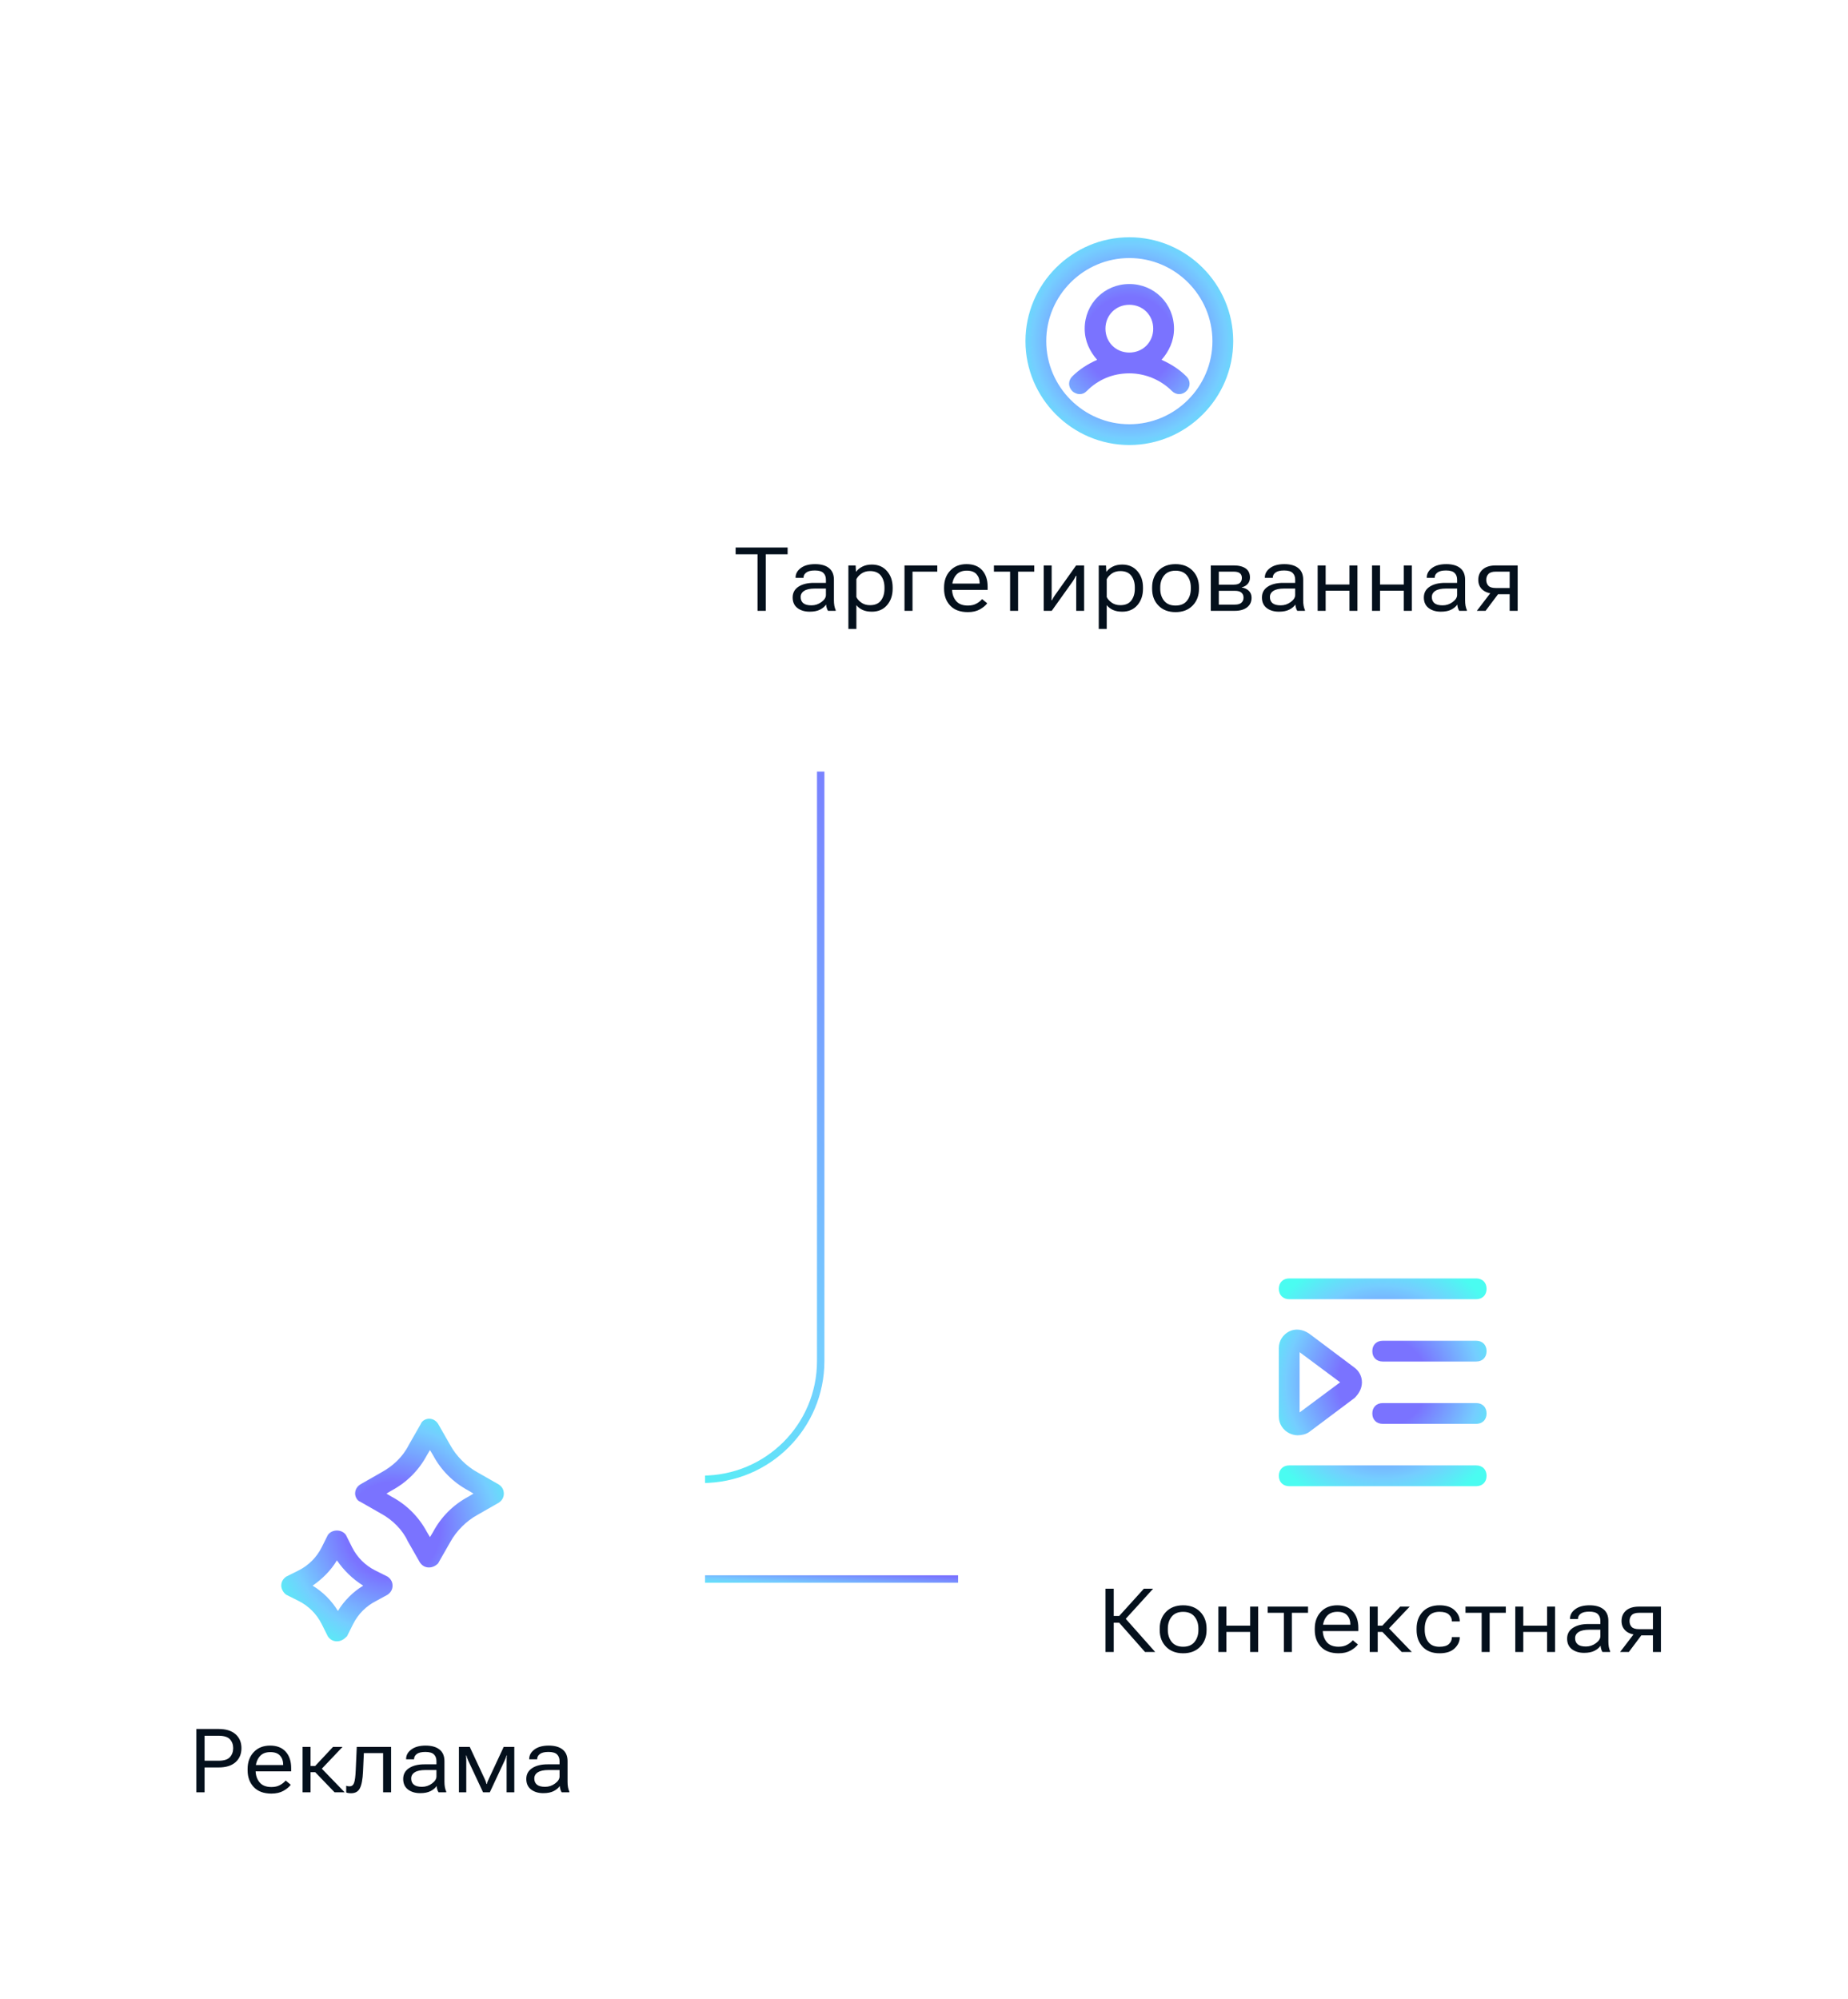 <svg width="343" height="371" viewBox="0 0 343 371" fill="none" xmlns="http://www.w3.org/2000/svg">
<path d="M124.062 293.043H177.827" stroke="url(#paint0_linear_493_80977)" stroke-width="1.377"/>
<path d="M124.066 274.543L130.33 274.543C142.489 274.543 152.326 264.73 152.326 252.603L152.328 136.819" stroke="url(#paint1_linear_493_80977)" stroke-width="1.377"/>
<g filter="url(#filter0_dd_493_80977)">
<rect x="9" y="227.265" width="120.134" height="131.735" rx="16.525" fill="white"/>
<path d="M77.893 287.449C77.142 287.449 76.579 287.074 76.203 286.51L73.95 282.567C73.011 280.501 71.133 278.624 69.068 277.497L65.124 275.244C64.561 275.056 64.186 274.305 64.186 273.741C64.186 272.99 64.561 272.427 65.124 272.051L69.068 269.798C71.133 268.671 73.011 266.981 74.138 264.728L76.391 260.785C76.579 260.221 77.33 259.846 77.893 259.846C78.644 259.846 79.207 260.221 79.583 260.785L81.836 264.728C82.963 266.794 84.841 268.671 86.906 269.798L90.849 272.051C91.413 272.427 91.788 272.99 91.788 273.741C91.788 274.492 91.413 275.056 90.849 275.431L86.906 277.685C84.841 278.811 82.963 280.689 81.836 282.755L79.583 286.698C79.207 287.074 78.644 287.449 77.893 287.449ZM70.007 273.741L70.945 274.305C73.762 275.807 76.015 278.06 77.518 280.877L78.081 281.816L78.644 280.877C80.146 278.06 82.4 275.807 85.216 274.305L86.155 273.741L85.216 273.178C82.4 271.676 80.146 269.422 78.644 266.606L78.081 265.667L77.518 266.606C76.015 269.422 73.762 271.676 70.945 273.178L70.007 273.741Z" fill="url(#paint2_radial_493_80977)"/>
<path d="M60.804 301.157C60.053 301.157 59.49 300.782 59.114 300.218L57.988 297.965C57.049 296.087 55.547 294.585 53.669 293.646L51.416 292.519C50.852 292.144 50.477 291.393 50.477 290.829C50.477 290.078 50.852 289.515 51.416 289.139L53.669 288.013C55.547 287.074 57.049 285.572 57.988 283.694L59.114 281.44C59.865 280.314 61.743 280.314 62.494 281.44L63.621 283.694C64.56 285.572 66.062 287.074 67.94 288.013L70.193 289.139C70.756 289.515 71.132 290.078 71.132 290.829C71.132 291.58 70.756 292.144 70.193 292.519L68.127 293.646C66.25 294.585 64.748 296.087 63.809 297.965L62.682 300.218C62.119 300.782 61.555 301.157 60.804 301.157ZM56.298 290.829C58.175 291.956 59.865 293.646 60.992 295.524C62.119 293.646 63.809 291.956 65.686 290.829C63.621 289.515 62.119 288.013 60.804 286.135C59.678 288.013 58.175 289.515 56.298 290.829Z" fill="url(#paint3_radial_493_80977)"/>
<path d="M34.712 329.173V317.425H38.843C40.209 317.425 41.258 317.748 41.989 318.394C42.721 319.034 43.087 319.897 43.087 320.984C43.087 322.07 42.721 322.939 41.989 323.59C41.258 324.241 40.209 324.566 38.843 324.566H36.245V329.173H34.712ZM36.245 323.316H38.843C39.849 323.316 40.551 323.092 40.949 322.646C41.352 322.199 41.554 321.645 41.554 320.984C41.554 320.322 41.352 319.773 40.949 319.338C40.551 318.902 39.849 318.684 38.843 318.684H36.245V323.316ZM44.232 325.091V324.832C44.232 323.563 44.611 322.525 45.37 321.718C46.134 320.911 47.145 320.508 48.404 320.508C49.657 320.508 50.623 320.884 51.3 321.637C51.978 322.39 52.317 323.407 52.317 324.687V325.292H45.104V324.114H50.832V324.001C50.832 323.35 50.639 322.807 50.252 322.371C49.864 321.936 49.262 321.718 48.444 321.718C47.535 321.718 46.852 322.016 46.395 322.614C45.943 323.205 45.717 323.945 45.717 324.832V325.091C45.717 325.978 45.956 326.718 46.435 327.309C46.914 327.901 47.653 328.197 48.654 328.197C49.267 328.197 49.791 328.079 50.227 327.842C50.668 327.605 51.023 327.323 51.292 326.995L52.244 327.777C51.954 328.176 51.502 328.549 50.889 328.899C50.281 329.243 49.536 329.415 48.654 329.415C47.228 329.415 46.134 329.012 45.37 328.205C44.611 327.398 44.232 326.36 44.232 325.091ZM60.369 329.173L56.69 325.349L57.586 324.356L62.241 329.173H60.369ZM55.173 324.292H56.771L60.087 320.75H61.854L57.392 325.446H55.173V324.292ZM55.915 320.75V329.173H54.431V320.75H55.915ZM65.807 321.903L65.654 325.308C65.589 326.745 65.398 327.777 65.081 328.407C64.769 329.036 64.218 329.351 63.427 329.351C63.233 329.351 63.061 329.337 62.91 329.311C62.76 329.289 62.633 329.254 62.531 329.206V327.963C62.623 328.001 62.717 328.028 62.814 328.044C62.91 328.06 63.023 328.068 63.153 328.068C63.561 328.068 63.841 327.855 63.992 327.431C64.148 327.006 64.25 326.228 64.298 325.099L64.492 320.75H70.866V329.173H69.382V321.903H65.807ZM73.109 326.696C73.109 325.836 73.469 325.169 74.19 324.695C74.916 324.222 75.868 323.985 77.046 323.985H79.281V323.396C79.281 322.864 79.126 322.447 78.814 322.146C78.501 321.839 77.972 321.686 77.224 321.686C76.498 321.686 75.965 321.815 75.626 322.073C75.293 322.326 75.126 322.638 75.126 323.009V323.057H73.65V323.001C73.65 322.302 73.972 321.713 74.618 321.234C75.263 320.75 76.148 320.508 77.272 320.508C78.386 320.508 79.246 320.752 79.854 321.242C80.462 321.726 80.766 322.444 80.766 323.396V327.237C80.766 327.587 80.793 327.917 80.847 328.229C80.906 328.536 80.989 328.808 81.097 329.044V329.173H79.669C79.583 329.039 79.505 328.864 79.435 328.649C79.37 328.434 79.33 328.219 79.314 328.003C79.093 328.358 78.727 328.67 78.216 328.939C77.711 329.203 77.06 329.335 76.264 329.335C75.349 329.335 74.594 329.109 73.996 328.657C73.405 328.2 73.109 327.546 73.109 326.696ZM74.594 326.616C74.594 327.105 74.755 327.484 75.078 327.753C75.4 328.022 75.906 328.157 76.595 328.157C77.283 328.157 77.902 327.952 78.45 327.543C79.004 327.135 79.281 326.699 79.281 326.236V325.042H77.224C76.358 325.042 75.702 325.182 75.255 325.462C74.814 325.741 74.594 326.126 74.594 326.616ZM83.453 329.173V320.75H85.462L88.189 326.599C88.334 326.911 88.426 327.129 88.463 327.253C88.506 327.371 88.541 327.498 88.568 327.632H88.649C88.676 327.498 88.708 327.371 88.746 327.253C88.789 327.135 88.883 326.922 89.028 326.616L91.763 320.75H93.732V329.173H92.304V323.412C92.304 323.1 92.307 322.874 92.312 322.735C92.323 322.589 92.336 322.458 92.352 322.339H92.28C92.253 322.452 92.218 322.576 92.175 322.71C92.137 322.839 92.051 323.047 91.917 323.332L89.189 329.173H87.931L85.187 323.316C85.08 323.073 85.002 322.88 84.953 322.735C84.905 322.584 84.87 322.452 84.849 322.339H84.768C84.784 322.452 84.795 322.581 84.8 322.726C84.811 322.866 84.816 323.079 84.816 323.364V329.173H83.453ZM95.959 326.696C95.959 325.836 96.319 325.169 97.04 324.695C97.766 324.222 98.718 323.985 99.896 323.985H102.131V323.396C102.131 322.864 101.975 322.447 101.663 322.146C101.351 321.839 100.821 321.686 100.074 321.686C99.348 321.686 98.815 321.815 98.476 322.073C98.143 322.326 97.976 322.638 97.976 323.009V323.057H96.499V323.001C96.499 322.302 96.822 321.713 97.468 321.234C98.113 320.75 98.998 320.508 100.122 320.508C101.236 320.508 102.096 320.752 102.704 321.242C103.312 321.726 103.616 322.444 103.616 323.396V327.237C103.616 327.587 103.643 327.917 103.697 328.229C103.756 328.536 103.839 328.808 103.947 329.044V329.173H102.519C102.432 329.039 102.354 328.864 102.285 328.649C102.22 328.434 102.18 328.219 102.164 328.003C101.943 328.358 101.577 328.67 101.066 328.939C100.561 329.203 99.91 329.335 99.114 329.335C98.199 329.335 97.443 329.109 96.846 328.657C96.255 328.2 95.959 327.546 95.959 326.696ZM97.443 326.616C97.443 327.105 97.605 327.484 97.927 327.753C98.25 328.022 98.756 328.157 99.444 328.157C100.133 328.157 100.752 327.952 101.3 327.543C101.854 327.135 102.131 326.699 102.131 326.236V325.042H100.074C99.208 325.042 98.552 325.182 98.105 325.462C97.664 325.741 97.443 326.126 97.443 326.616Z" fill="#04101C"/>
</g>
<g filter="url(#filter1_dd_493_80977)">
<rect x="110.277" y="8" width="195.217" height="131.735" rx="16.525" fill="white"/>
<path d="M207.886 40.581C197.283 40.581 188.607 49.257 188.607 59.86C188.607 70.463 197.283 79.138 207.886 79.138C218.489 79.138 227.165 70.463 227.165 59.86C227.165 49.257 218.489 40.581 207.886 40.581ZM207.886 75.283C199.403 75.283 192.463 68.342 192.463 59.86C192.463 51.377 199.403 44.437 207.886 44.437C216.369 44.437 223.309 51.377 223.309 59.86C223.309 68.342 216.369 75.283 207.886 75.283Z" fill="url(#paint4_radial_493_80977)"/>
<path d="M218.489 66.415C217.14 65.065 215.598 64.101 213.863 63.33C215.212 61.788 216.176 59.86 216.176 57.546C216.176 52.919 212.513 49.257 207.886 49.257C203.259 49.257 199.596 52.919 199.596 57.546C199.596 59.86 200.56 61.788 201.91 63.33C200.175 64.101 198.632 65.065 197.283 66.415C196.512 67.186 196.512 68.342 197.283 69.114C197.668 69.499 198.247 69.692 198.632 69.692C199.211 69.692 199.596 69.499 199.982 69.114C202.103 66.993 204.802 65.836 207.886 65.836C210.778 65.836 213.67 66.993 215.79 69.114C216.562 69.885 217.718 69.885 218.489 69.114C219.261 68.342 219.261 67.186 218.489 66.415ZM203.452 57.546C203.452 55.04 205.38 53.112 207.886 53.112C210.392 53.112 212.32 55.04 212.32 57.546C212.32 60.053 210.392 61.98 207.886 61.98C205.38 61.98 203.452 60.053 203.452 57.546Z" fill="url(#paint5_radial_493_80977)"/>
<path d="M134.811 99.419V98.161H144.461V99.419H140.402V109.909H138.877V99.419H134.811ZM145.396 107.432C145.396 106.571 145.757 105.904 146.477 105.431C147.204 104.957 148.156 104.721 149.334 104.721H151.569V104.132C151.569 103.599 151.413 103.182 151.101 102.881C150.789 102.574 150.259 102.421 149.511 102.421C148.785 102.421 148.253 102.55 147.914 102.808C147.58 103.061 147.413 103.373 147.413 103.744V103.793H145.937V103.736C145.937 103.037 146.26 102.448 146.905 101.969C147.551 101.485 148.435 101.243 149.56 101.243C150.673 101.243 151.534 101.488 152.142 101.977C152.749 102.461 153.053 103.179 153.053 104.132V107.972C153.053 108.322 153.08 108.653 153.134 108.965C153.193 109.271 153.277 109.543 153.384 109.78V109.909H151.956C151.87 109.774 151.792 109.599 151.722 109.384C151.658 109.169 151.617 108.954 151.601 108.739C151.38 109.094 151.015 109.406 150.504 109.675C149.998 109.938 149.347 110.07 148.551 110.07C147.637 110.07 146.881 109.844 146.284 109.392C145.692 108.935 145.396 108.282 145.396 107.432ZM146.881 107.351C146.881 107.84 147.042 108.22 147.365 108.489C147.688 108.758 148.193 108.892 148.882 108.892C149.57 108.892 150.189 108.688 150.738 108.279C151.292 107.87 151.569 107.434 151.569 106.972V105.778H149.511C148.645 105.778 147.989 105.917 147.543 106.197C147.101 106.477 146.881 106.861 146.881 107.351ZM155.74 113.273V101.485H157.087L157.152 102.647H157.184C157.437 102.281 157.816 101.969 158.322 101.711C158.828 101.453 159.419 101.324 160.097 101.324C161.264 101.324 162.198 101.724 162.897 102.526C163.601 103.322 163.954 104.336 163.954 105.568V105.818C163.954 107.055 163.601 108.074 162.897 108.876C162.198 109.672 161.264 110.07 160.097 110.07C159.419 110.07 158.841 109.96 158.362 109.739C157.889 109.513 157.51 109.217 157.225 108.852V113.273H155.74ZM157.225 107.351C157.413 107.744 157.725 108.093 158.161 108.4C158.596 108.706 159.126 108.86 159.75 108.86C160.675 108.86 161.353 108.572 161.783 107.996C162.219 107.421 162.437 106.695 162.437 105.818V105.568C162.437 104.696 162.219 103.973 161.783 103.397C161.353 102.822 160.675 102.534 159.75 102.534C159.126 102.534 158.596 102.687 158.161 102.994C157.73 103.3 157.418 103.65 157.225 104.043V107.351ZM166.156 101.485H172.24V102.639H167.641V109.909H166.156V101.485ZM173.498 105.826V105.568C173.498 104.298 173.878 103.26 174.636 102.453C175.4 101.646 176.411 101.243 177.67 101.243C178.923 101.243 179.889 101.62 180.567 102.373C181.244 103.126 181.583 104.142 181.583 105.423V106.028H174.37V104.85H180.099V104.737C180.099 104.086 179.905 103.543 179.518 103.107C179.13 102.671 178.528 102.453 177.71 102.453C176.801 102.453 176.118 102.752 175.661 103.349C175.209 103.941 174.983 104.68 174.983 105.568V105.826C174.983 106.714 175.222 107.453 175.701 108.045C176.18 108.637 176.919 108.932 177.92 108.932C178.533 108.932 179.058 108.814 179.493 108.577C179.934 108.341 180.289 108.058 180.558 107.73L181.511 108.513C181.22 108.911 180.768 109.285 180.155 109.634C179.547 109.979 178.802 110.151 177.92 110.151C176.495 110.151 175.4 109.747 174.636 108.94C173.878 108.134 173.498 107.095 173.498 105.826ZM182.753 102.639V101.485H190.241V102.639H187.239V109.909H185.754V102.639H182.753ZM191.999 109.909V101.485H193.468V106.875C193.468 107.036 193.465 107.216 193.46 107.415C193.454 107.609 193.449 107.789 193.443 107.956H193.516C193.591 107.811 193.672 107.66 193.758 107.504C193.85 107.348 193.952 107.19 194.065 107.028L198.01 101.485H199.495V109.909H198.026V104.527C198.026 104.36 198.029 104.177 198.034 103.978C198.045 103.774 198.056 103.588 198.067 103.421H197.97C197.9 103.561 197.819 103.715 197.728 103.881C197.642 104.043 197.542 104.207 197.429 104.374L193.484 109.909H191.999ZM202.206 113.273V101.485H203.553L203.618 102.647H203.65C203.903 102.281 204.282 101.969 204.788 101.711C205.293 101.453 205.885 101.324 206.563 101.324C207.73 101.324 208.663 101.724 209.363 102.526C210.067 103.322 210.42 104.336 210.42 105.568V105.818C210.42 107.055 210.067 108.074 209.363 108.876C208.663 109.672 207.73 110.07 206.563 110.07C205.885 110.07 205.307 109.96 204.828 109.739C204.355 109.513 203.975 109.217 203.69 108.852V113.273H202.206ZM203.69 107.351C203.879 107.744 204.191 108.093 204.626 108.4C205.062 108.706 205.592 108.86 206.216 108.86C207.141 108.86 207.819 108.572 208.249 107.996C208.685 107.421 208.903 106.695 208.903 105.818V105.568C208.903 104.696 208.685 103.973 208.249 103.397C207.819 102.822 207.141 102.534 206.216 102.534C205.592 102.534 205.062 102.687 204.626 102.994C204.196 103.3 203.884 103.65 203.69 104.043V107.351ZM212.114 105.826V105.568C212.114 104.298 212.506 103.26 213.292 102.453C214.082 101.646 215.139 101.243 216.463 101.243C217.781 101.243 218.835 101.646 219.626 102.453C220.416 103.26 220.812 104.298 220.812 105.568V105.826C220.812 107.095 220.416 108.134 219.626 108.94C218.835 109.747 217.781 110.151 216.463 110.151C215.139 110.151 214.082 109.747 213.292 108.94C212.506 108.134 212.114 107.095 212.114 105.826ZM213.622 105.568V105.826C213.622 106.708 213.862 107.448 214.341 108.045C214.819 108.637 215.527 108.932 216.463 108.932C217.399 108.932 218.103 108.637 218.577 108.045C219.055 107.448 219.295 106.708 219.295 105.826V105.568C219.295 104.68 219.055 103.941 218.577 103.349C218.103 102.757 217.399 102.461 216.463 102.461C215.527 102.461 214.819 102.757 214.341 103.349C213.862 103.941 213.622 104.68 213.622 105.568ZM223.006 109.909V101.485H227.25C228.202 101.485 228.945 101.671 229.477 102.042C230.01 102.413 230.276 102.975 230.276 103.728C230.276 104.201 230.136 104.597 229.856 104.914C229.582 105.226 229.211 105.439 228.743 105.552V105.576C229.302 105.667 229.746 105.877 230.074 106.205C230.408 106.533 230.574 106.956 230.574 107.472C230.574 108.241 230.292 108.841 229.727 109.271C229.168 109.696 228.42 109.909 227.484 109.909H223.006ZM224.491 105.051H227.25C227.793 105.051 228.183 104.941 228.42 104.721C228.657 104.495 228.775 104.191 228.775 103.809C228.775 103.432 228.657 103.144 228.42 102.945C228.183 102.741 227.793 102.639 227.25 102.639H224.491V105.051ZM224.491 108.755H227.484C228.038 108.755 228.442 108.637 228.694 108.4C228.953 108.163 229.082 107.851 229.082 107.464C229.082 107.082 228.955 106.775 228.702 106.544C228.45 106.313 228.044 106.197 227.484 106.197H224.491V108.755ZM232.494 107.432C232.494 106.571 232.855 105.904 233.576 105.431C234.302 104.957 235.254 104.721 236.432 104.721H238.667V104.132C238.667 103.599 238.511 103.182 238.199 102.881C237.887 102.574 237.357 102.421 236.609 102.421C235.883 102.421 235.351 102.55 235.012 102.808C234.678 103.061 234.512 103.373 234.512 103.744V103.793H233.035V103.736C233.035 103.037 233.358 102.448 234.003 101.969C234.649 101.485 235.534 101.243 236.658 101.243C237.771 101.243 238.632 101.488 239.24 101.977C239.848 102.461 240.152 103.179 240.152 104.132V107.972C240.152 108.322 240.178 108.653 240.232 108.965C240.291 109.271 240.375 109.543 240.482 109.78V109.909H239.054C238.968 109.774 238.89 109.599 238.82 109.384C238.756 109.169 238.715 108.954 238.699 108.739C238.479 109.094 238.113 109.406 237.602 109.675C237.096 109.938 236.445 110.07 235.649 110.07C234.735 110.07 233.979 109.844 233.382 109.392C232.79 108.935 232.494 108.282 232.494 107.432ZM233.979 107.351C233.979 107.84 234.14 108.22 234.463 108.489C234.786 108.758 235.292 108.892 235.98 108.892C236.669 108.892 237.287 108.688 237.836 108.279C238.39 107.87 238.667 107.434 238.667 106.972V105.778H236.609C235.743 105.778 235.087 105.917 234.641 106.197C234.2 106.477 233.979 106.861 233.979 107.351ZM242.838 101.485H244.323V105.027H248.736V101.485H250.221V109.909H248.736V106.181H244.323V109.909H242.838V101.485ZM252.932 101.485H254.416V105.027H258.83V101.485H260.314V109.909H258.83V106.181H254.416V109.909H252.932V101.485ZM262.549 107.432C262.549 106.571 262.91 105.904 263.63 105.431C264.357 104.957 265.309 104.721 266.487 104.721H268.722V104.132C268.722 103.599 268.566 103.182 268.254 102.881C267.942 102.574 267.412 102.421 266.664 102.421C265.938 102.421 265.405 102.55 265.067 102.808C264.733 103.061 264.566 103.373 264.566 103.744V103.793H263.09V103.736C263.09 103.037 263.412 102.448 264.058 101.969C264.703 101.485 265.588 101.243 266.713 101.243C267.826 101.243 268.687 101.488 269.295 101.977C269.902 102.461 270.206 103.179 270.206 104.132V107.972C270.206 108.322 270.233 108.653 270.287 108.965C270.346 109.271 270.43 109.543 270.537 109.78V109.909H269.109C269.023 109.774 268.945 109.599 268.875 109.384C268.81 109.169 268.77 108.954 268.754 108.739C268.533 109.094 268.168 109.406 267.657 109.675C267.151 109.938 266.5 110.07 265.704 110.07C264.79 110.07 264.034 109.844 263.437 109.392C262.845 108.935 262.549 108.282 262.549 107.432ZM264.034 107.351C264.034 107.84 264.195 108.22 264.518 108.489C264.841 108.758 265.346 108.892 266.035 108.892C266.723 108.892 267.342 108.688 267.891 108.279C268.445 107.87 268.722 107.434 268.722 106.972V105.778H266.664C265.798 105.778 265.142 105.917 264.695 106.197C264.254 106.477 264.034 106.861 264.034 107.351ZM274.006 109.909H272.384L275.16 106.278L276.637 106.407L274.006 109.909ZM278.476 109.909V106.826H276.072L275.902 106.738C274.853 106.738 274.049 106.506 273.49 106.044C272.93 105.576 272.651 104.949 272.651 104.164C272.651 103.352 272.93 102.703 273.49 102.219C274.055 101.73 274.859 101.485 275.902 101.485H279.961V109.909H278.476ZM275.902 105.673H278.476V102.639H275.902C275.252 102.639 274.794 102.784 274.531 103.075C274.267 103.36 274.135 103.723 274.135 104.164C274.135 104.61 274.264 104.973 274.523 105.253C274.786 105.533 275.246 105.673 275.902 105.673Z" fill="#04101C"/>
</g>
<g filter="url(#filter2_dd_493_80977)">
<rect x="177.828" y="201.227" width="154.172" height="131.735" rx="16.525" fill="white"/>
<path d="M272.265 237.663H237.563C236.406 237.663 235.635 236.892 235.635 235.735C235.635 234.579 236.406 233.808 237.563 233.808H272.265C273.421 233.808 274.193 234.579 274.193 235.735C274.193 236.892 273.421 237.663 272.265 237.663Z" fill="url(#paint6_radial_493_80977)"/>
<path d="M272.265 260.798H254.914C253.757 260.798 252.986 260.027 252.986 258.87C252.986 257.713 253.757 256.942 254.914 256.942H272.265C273.421 256.942 274.193 257.713 274.193 258.87C274.193 260.027 273.421 260.798 272.265 260.798Z" fill="url(#paint7_radial_493_80977)"/>
<path d="M272.265 249.231H254.914C253.757 249.231 252.986 248.459 252.986 247.303C252.986 246.146 253.757 245.375 254.914 245.375H272.265C273.421 245.375 274.193 246.146 274.193 247.303C274.193 248.459 273.421 249.231 272.265 249.231Z" fill="url(#paint8_radial_493_80977)"/>
<path d="M272.265 272.365H237.563C236.406 272.365 235.635 271.594 235.635 270.437C235.635 269.28 236.406 268.509 237.563 268.509H272.265C273.421 268.509 274.193 269.28 274.193 270.437C274.193 271.594 273.421 272.365 272.265 272.365Z" fill="url(#paint9_radial_493_80977)"/>
<path d="M239.105 262.918C238.527 262.918 237.949 262.726 237.563 262.533C236.406 261.955 235.635 260.798 235.635 259.448V246.724C235.635 245.375 236.406 244.218 237.563 243.64C238.72 243.061 240.069 243.254 241.226 244.025L249.709 250.387C250.48 250.966 251.058 251.93 251.058 253.086C251.058 254.243 250.48 255.207 249.709 255.978L241.226 262.34C240.648 262.726 239.877 262.918 239.105 262.918ZM239.491 247.495V258.677L247.01 253.086L239.491 247.495Z" fill="url(#paint10_radial_493_80977)"/>
<path d="M210.796 303.135L205.535 297.173L206.802 296.511L212.684 303.135H210.796ZM204.22 296.446H206.011L210.586 291.387H212.305L206.56 297.705H204.22V296.446ZM203.454 303.135V291.387H204.987V303.135H203.454ZM213.523 299.053V298.794C213.523 297.525 213.916 296.487 214.701 295.68C215.492 294.873 216.549 294.47 217.872 294.47C219.19 294.47 220.244 294.873 221.035 295.68C221.826 296.487 222.221 297.525 222.221 298.794V299.053C222.221 300.322 221.826 301.36 221.035 302.167C220.244 302.974 219.19 303.377 217.872 303.377C216.549 303.377 215.492 302.974 214.701 302.167C213.916 301.36 213.523 300.322 213.523 299.053ZM215.032 298.794V299.053C215.032 299.935 215.271 300.674 215.75 301.271C216.229 301.863 216.936 302.159 217.872 302.159C218.808 302.159 219.513 301.863 219.986 301.271C220.465 300.674 220.704 299.935 220.704 299.053V298.794C220.704 297.907 220.465 297.167 219.986 296.575C219.513 295.984 218.808 295.688 217.872 295.688C216.936 295.688 216.229 295.984 215.75 296.575C215.271 297.167 215.032 297.907 215.032 298.794ZM224.415 294.712H225.9V298.254H230.313V294.712H231.798V303.135H230.313V299.408H225.9V303.135H224.415V294.712ZM233.565 295.865V294.712H241.053V295.865H238.051V303.135H236.566V295.865H233.565ZM242.303 299.053V298.794C242.303 297.525 242.682 296.487 243.441 295.68C244.204 294.873 245.216 294.47 246.474 294.47C247.728 294.47 248.693 294.846 249.371 295.599C250.049 296.352 250.388 297.369 250.388 298.649V299.254H243.174V298.076H248.903V297.963C248.903 297.312 248.709 296.769 248.322 296.333C247.935 295.898 247.332 295.68 246.515 295.68C245.606 295.68 244.922 295.978 244.465 296.575C244.013 297.167 243.787 297.907 243.787 298.794V299.053C243.787 299.94 244.027 300.68 244.506 301.271C244.984 301.863 245.724 302.159 246.724 302.159C247.338 302.159 247.862 302.041 248.298 301.804C248.739 301.567 249.094 301.285 249.363 300.957L250.315 301.739C250.025 302.137 249.573 302.511 248.959 302.861C248.352 303.205 247.607 303.377 246.724 303.377C245.299 303.377 244.204 302.974 243.441 302.167C242.682 301.36 242.303 300.322 242.303 299.053ZM258.44 303.135L254.761 299.311L255.656 298.318L260.312 303.135H258.44ZM253.244 298.254H254.841L258.157 294.712H259.924L255.462 299.408H253.244V298.254ZM253.986 294.712V303.135H252.501V294.712H253.986ZM261.199 299.053V298.794C261.199 297.519 261.576 296.481 262.329 295.68C263.087 294.873 264.131 294.47 265.459 294.47C266.686 294.47 267.616 294.773 268.251 295.381C268.891 295.984 269.211 296.662 269.211 297.415V297.463H267.751V297.415C267.751 296.941 267.568 296.535 267.202 296.196C266.842 295.852 266.261 295.68 265.459 295.68C264.518 295.68 263.824 295.976 263.378 296.567C262.931 297.159 262.708 297.901 262.708 298.794V299.053C262.708 299.94 262.931 300.682 263.378 301.279C263.824 301.871 264.515 302.167 265.451 302.167C266.258 302.167 266.842 301.998 267.202 301.659C267.568 301.314 267.751 300.903 267.751 300.424V300.376H269.211V300.424C269.211 301.183 268.891 301.866 268.251 302.474C267.616 303.076 266.683 303.377 265.451 303.377C264.128 303.377 263.087 302.977 262.329 302.175C261.576 301.368 261.199 300.327 261.199 299.053ZM270.276 295.865V294.712H277.764V295.865H274.762V303.135H273.277V295.865H270.276ZM279.522 294.712H281.007V298.254H285.42V294.712H286.905V303.135H285.42V299.408H281.007V303.135H279.522V294.712ZM289.14 300.658C289.14 299.798 289.5 299.131 290.221 298.657C290.947 298.184 291.899 297.947 293.077 297.947H295.312V297.358C295.312 296.826 295.156 296.409 294.844 296.107C294.532 295.801 294.002 295.648 293.255 295.648C292.529 295.648 291.996 295.777 291.657 296.035C291.324 296.288 291.157 296.6 291.157 296.971V297.019H289.68V296.963C289.68 296.263 290.003 295.674 290.649 295.196C291.294 294.712 292.179 294.47 293.303 294.47C294.417 294.47 295.277 294.714 295.885 295.204C296.493 295.688 296.797 296.406 296.797 297.358V301.199C296.797 301.548 296.824 301.879 296.878 302.191C296.937 302.498 297.02 302.769 297.128 303.006V303.135H295.7C295.613 303.001 295.535 302.826 295.466 302.611C295.401 302.396 295.361 302.18 295.345 301.965C295.124 302.32 294.758 302.632 294.247 302.901C293.742 303.165 293.091 303.297 292.295 303.297C291.38 303.297 290.624 303.071 290.027 302.619C289.436 302.162 289.14 301.508 289.14 300.658ZM290.624 300.577C290.624 301.067 290.786 301.446 291.108 301.715C291.431 301.984 291.937 302.119 292.625 302.119C293.314 302.119 293.933 301.914 294.481 301.505C295.035 301.097 295.312 300.661 295.312 300.198V299.004H293.255C292.389 299.004 291.732 299.144 291.286 299.424C290.845 299.703 290.624 300.088 290.624 300.577ZM300.597 303.135H298.975L301.751 299.504L303.227 299.633L300.597 303.135ZM305.067 303.135V300.053H302.662L302.493 299.964C301.444 299.964 300.64 299.733 300.08 299.27C299.521 298.802 299.241 298.176 299.241 297.39C299.241 296.578 299.521 295.93 300.08 295.446C300.645 294.956 301.449 294.712 302.493 294.712H306.552V303.135H305.067ZM302.493 298.899H305.067V295.865H302.493C301.842 295.865 301.385 296.011 301.121 296.301C300.858 296.586 300.726 296.949 300.726 297.39C300.726 297.837 300.855 298.2 301.113 298.48C301.377 298.759 301.837 298.899 302.493 298.899Z" fill="#04101C"/>
</g>
<defs>
<filter id="filter0_dd_493_80977" x="0" y="219.265" width="140.134" height="151.735" filterUnits="userSpaceOnUse" color-interpolation-filters="sRGB">
<feFlood flood-opacity="0" result="BackgroundImageFix"/>
<feColorMatrix in="SourceAlpha" type="matrix" values="0 0 0 0 0 0 0 0 0 0 0 0 0 0 0 0 0 0 127 0" result="hardAlpha"/>
<feOffset dx="1" dy="2"/>
<feGaussianBlur stdDeviation="5"/>
<feComposite in2="hardAlpha" operator="out"/>
<feColorMatrix type="matrix" values="0 0 0 0 0.008 0 0 0 0 0.045 0 0 0 0 0.08 0 0 0 0.04 0"/>
<feBlend mode="normal" in2="BackgroundImageFix" result="effect1_dropShadow_493_80977"/>
<feColorMatrix in="SourceAlpha" type="matrix" values="0 0 0 0 0 0 0 0 0 0 0 0 0 0 0 0 0 0 127 0" result="hardAlpha"/>
<feOffset dx="0.726" dy="1.452"/>
<feGaussianBlur stdDeviation="3.631"/>
<feComposite in2="hardAlpha" operator="out"/>
<feColorMatrix type="matrix" values="0 0 0 0 0.008 0 0 0 0 0.045 0 0 0 0 0.08 0 0 0 0.04 0"/>
<feBlend mode="normal" in2="effect1_dropShadow_493_80977" result="effect2_dropShadow_493_80977"/>
<feBlend mode="normal" in="SourceGraphic" in2="effect2_dropShadow_493_80977" result="shape"/>
</filter>
<filter id="filter1_dd_493_80977" x="101.277" y="0" width="215.217" height="151.735" filterUnits="userSpaceOnUse" color-interpolation-filters="sRGB">
<feFlood flood-opacity="0" result="BackgroundImageFix"/>
<feColorMatrix in="SourceAlpha" type="matrix" values="0 0 0 0 0 0 0 0 0 0 0 0 0 0 0 0 0 0 127 0" result="hardAlpha"/>
<feOffset dx="1" dy="2"/>
<feGaussianBlur stdDeviation="5"/>
<feComposite in2="hardAlpha" operator="out"/>
<feColorMatrix type="matrix" values="0 0 0 0 0.008 0 0 0 0 0.045 0 0 0 0 0.08 0 0 0 0.04 0"/>
<feBlend mode="normal" in2="BackgroundImageFix" result="effect1_dropShadow_493_80977"/>
<feColorMatrix in="SourceAlpha" type="matrix" values="0 0 0 0 0 0 0 0 0 0 0 0 0 0 0 0 0 0 127 0" result="hardAlpha"/>
<feOffset dx="0.726" dy="1.452"/>
<feGaussianBlur stdDeviation="3.631"/>
<feComposite in2="hardAlpha" operator="out"/>
<feColorMatrix type="matrix" values="0 0 0 0 0.008 0 0 0 0 0.045 0 0 0 0 0.08 0 0 0 0.04 0"/>
<feBlend mode="normal" in2="effect1_dropShadow_493_80977" result="effect2_dropShadow_493_80977"/>
<feBlend mode="normal" in="SourceGraphic" in2="effect2_dropShadow_493_80977" result="shape"/>
</filter>
<filter id="filter2_dd_493_80977" x="168.828" y="193.227" width="174.172" height="151.735" filterUnits="userSpaceOnUse" color-interpolation-filters="sRGB">
<feFlood flood-opacity="0" result="BackgroundImageFix"/>
<feColorMatrix in="SourceAlpha" type="matrix" values="0 0 0 0 0 0 0 0 0 0 0 0 0 0 0 0 0 0 127 0" result="hardAlpha"/>
<feOffset dx="1" dy="2"/>
<feGaussianBlur stdDeviation="5"/>
<feComposite in2="hardAlpha" operator="out"/>
<feColorMatrix type="matrix" values="0 0 0 0 0.008 0 0 0 0 0.045 0 0 0 0 0.08 0 0 0 0.04 0"/>
<feBlend mode="normal" in2="BackgroundImageFix" result="effect1_dropShadow_493_80977"/>
<feColorMatrix in="SourceAlpha" type="matrix" values="0 0 0 0 0 0 0 0 0 0 0 0 0 0 0 0 0 0 127 0" result="hardAlpha"/>
<feOffset dx="0.726" dy="1.452"/>
<feGaussianBlur stdDeviation="3.631"/>
<feComposite in2="hardAlpha" operator="out"/>
<feColorMatrix type="matrix" values="0 0 0 0 0.008 0 0 0 0 0.045 0 0 0 0 0.08 0 0 0 0.04 0"/>
<feBlend mode="normal" in2="effect1_dropShadow_493_80977" result="effect2_dropShadow_493_80977"/>
<feBlend mode="normal" in="SourceGraphic" in2="effect2_dropShadow_493_80977" result="shape"/>
</filter>
<linearGradient id="paint0_linear_493_80977" x1="208.07" y1="292.043" x2="207.705" y2="298.82" gradientUnits="userSpaceOnUse">
<stop offset="0.339" stop-color="#7A73FF"/>
<stop offset="0.734" stop-color="#75CDFF"/>
<stop offset="1" stop-color="#4AFCF1"/>
</linearGradient>
<linearGradient id="paint1_linear_493_80977" x1="146.566" y1="1.216" x2="0.729" y2="91.235" gradientUnits="userSpaceOnUse">
<stop offset="0.339" stop-color="#7A73FF"/>
<stop offset="0.734" stop-color="#75CDFF"/>
<stop offset="1" stop-color="#4AFCF1"/>
</linearGradient>
<radialGradient id="paint2_radial_493_80977" cx="0" cy="0" r="1" gradientUnits="userSpaceOnUse" gradientTransform="translate(71.132 280.501) rotate(99.728) scale(26.196)">
<stop offset="0.339" stop-color="#7A73FF"/>
<stop offset="0.734" stop-color="#75CDFF"/>
<stop offset="1" stop-color="#4AFCF1"/>
</radialGradient>
<radialGradient id="paint3_radial_493_80977" cx="0" cy="0" r="1" gradientUnits="userSpaceOnUse" gradientTransform="translate(71.132 280.501) rotate(99.728) scale(26.196)">
<stop offset="0.339" stop-color="#7A73FF"/>
<stop offset="0.734" stop-color="#75CDFF"/>
<stop offset="1" stop-color="#4AFCF1"/>
</radialGradient>
<radialGradient id="paint4_radial_493_80977" cx="0" cy="0" r="1" gradientUnits="userSpaceOnUse" gradientTransform="translate(207.886 59.86) rotate(99.728) scale(24.45)">
<stop offset="0.339" stop-color="#7A73FF"/>
<stop offset="0.734" stop-color="#75CDFF"/>
<stop offset="1" stop-color="#4AFCF1"/>
</radialGradient>
<radialGradient id="paint5_radial_493_80977" cx="0" cy="0" r="1" gradientUnits="userSpaceOnUse" gradientTransform="translate(207.886 59.86) rotate(99.728) scale(24.45)">
<stop offset="0.339" stop-color="#7A73FF"/>
<stop offset="0.734" stop-color="#75CDFF"/>
<stop offset="1" stop-color="#4AFCF1"/>
</radialGradient>
<radialGradient id="paint6_radial_493_80977" cx="0" cy="0" r="1" gradientUnits="userSpaceOnUse" gradientTransform="translate(254.914 253.086) rotate(99.728) scale(24.45)">
<stop offset="0.339" stop-color="#7A73FF"/>
<stop offset="0.734" stop-color="#75CDFF"/>
<stop offset="1" stop-color="#4AFCF1"/>
</radialGradient>
<radialGradient id="paint7_radial_493_80977" cx="0" cy="0" r="1" gradientUnits="userSpaceOnUse" gradientTransform="translate(254.914 253.086) rotate(99.728) scale(24.45)">
<stop offset="0.339" stop-color="#7A73FF"/>
<stop offset="0.734" stop-color="#75CDFF"/>
<stop offset="1" stop-color="#4AFCF1"/>
</radialGradient>
<radialGradient id="paint8_radial_493_80977" cx="0" cy="0" r="1" gradientUnits="userSpaceOnUse" gradientTransform="translate(254.914 253.086) rotate(99.728) scale(24.45)">
<stop offset="0.339" stop-color="#7A73FF"/>
<stop offset="0.734" stop-color="#75CDFF"/>
<stop offset="1" stop-color="#4AFCF1"/>
</radialGradient>
<radialGradient id="paint9_radial_493_80977" cx="0" cy="0" r="1" gradientUnits="userSpaceOnUse" gradientTransform="translate(254.914 253.086) rotate(99.728) scale(24.45)">
<stop offset="0.339" stop-color="#7A73FF"/>
<stop offset="0.734" stop-color="#75CDFF"/>
<stop offset="1" stop-color="#4AFCF1"/>
</radialGradient>
<radialGradient id="paint10_radial_493_80977" cx="0" cy="0" r="1" gradientUnits="userSpaceOnUse" gradientTransform="translate(254.914 253.086) rotate(99.728) scale(24.45)">
<stop offset="0.339" stop-color="#7A73FF"/>
<stop offset="0.734" stop-color="#75CDFF"/>
<stop offset="1" stop-color="#4AFCF1"/>
</radialGradient>
</defs>
</svg>
